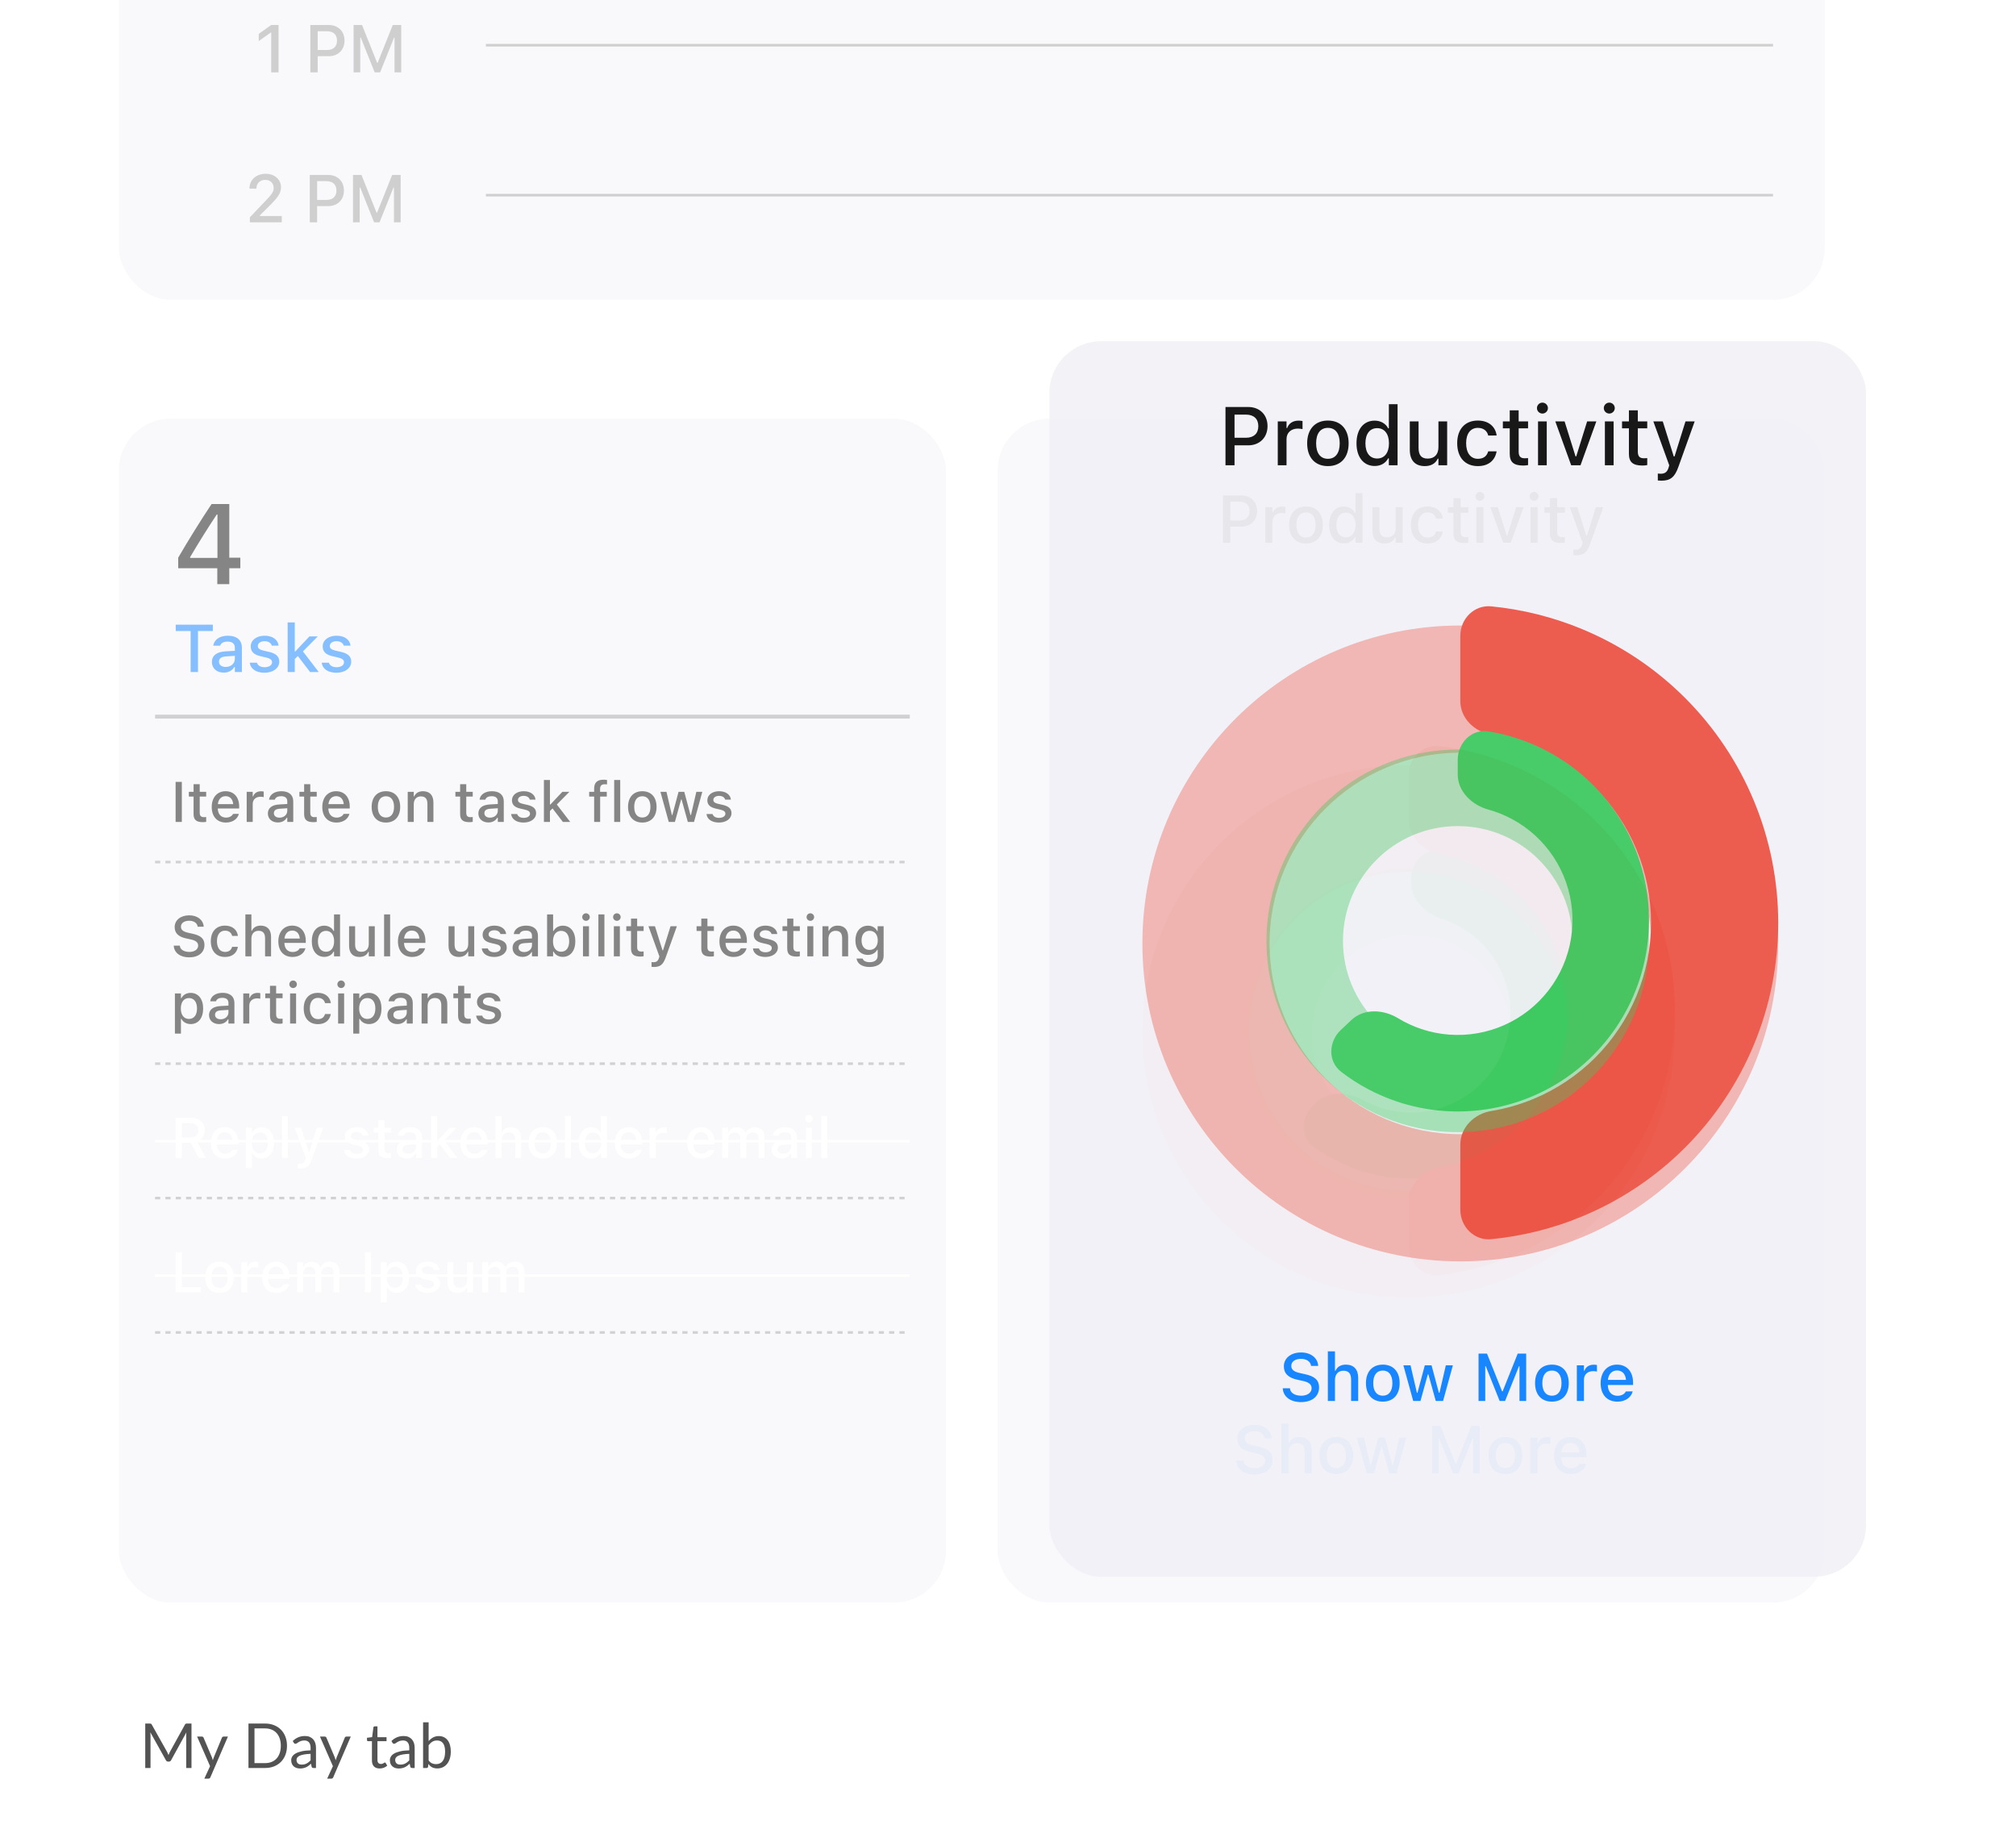 <svg width="390" height="353" viewBox="0 0 390 353" fill="none" xmlns="http://www.w3.org/2000/svg">
<g clip-path="url(#clip0)">
<g opacity="0.48">
<g clip-path="url(#clip1)">
<rect y="-309" width="375" height="812" rx="30" fill="white"/>
<rect x="23" y="-102" width="330" height="160" rx="10" fill="#F2F1F6"/>
<path d="M52.466 14H53.888V4.84H52.466L50.054 6.554V7.951L52.358 6.307H52.466V14ZM60.037 14H61.459V10.871H63.605C65.401 10.871 66.645 9.646 66.645 7.855V7.843C66.645 6.046 65.401 4.84 63.605 4.84H60.037V14ZM63.249 6.04C64.481 6.04 65.198 6.707 65.198 7.849V7.862C65.198 9.011 64.481 9.677 63.249 9.677H61.459V6.04H63.249ZM68.4 14H69.695V7.278H69.796L72.481 14H73.535L76.226 7.278H76.321V14H77.616V4.84H75.979L73.059 12.146H72.957L70.037 4.84H68.4V14Z" fill="black" fill-opacity="0.36"/>
<line x1="94" y1="8.75" x2="343" y2="8.75" stroke="black" stroke-opacity="0.36" stroke-width="0.5"/>
<path d="M48.336 43H54.506V41.788H50.272V41.661L52.215 39.725C53.878 38.074 54.36 37.274 54.36 36.233V36.214C54.36 34.704 53.103 33.618 51.396 33.618C49.555 33.618 48.26 34.799 48.254 36.475L48.267 36.487H49.599L49.606 36.468C49.606 35.465 50.291 34.792 51.32 34.792C52.323 34.792 52.938 35.453 52.938 36.348V36.367C52.938 37.109 52.589 37.579 51.377 38.842L48.336 42.035V43ZM59.926 43H61.348V39.871H63.493C65.29 39.871 66.534 38.645 66.534 36.855V36.843C66.534 35.046 65.29 33.84 63.493 33.84H59.926V43ZM63.138 35.04C64.369 35.04 65.087 35.706 65.087 36.849V36.862C65.087 38.011 64.369 38.677 63.138 38.677H61.348V35.04H63.138ZM68.288 43H69.583V36.278H69.685L72.37 43H73.424L76.115 36.278H76.21V43H77.505V33.84H75.867L72.947 41.147H72.846L69.926 33.84H68.288V43Z" fill="black" fill-opacity="0.36"/>
<line x1="94" y1="37.75" x2="343" y2="37.75" stroke="black" stroke-opacity="0.36" stroke-width="0.5"/>
<rect x="23" y="81" width="160" height="229" rx="10" fill="#F2F1F6"/>
<path d="M42.036 113H44.356V109.917H46.494V107.876H44.356V97.499H40.93C38.792 100.711 36.515 104.374 34.474 107.876V109.917H42.036V113ZM36.783 107.919V107.769C38.373 105.051 40.264 102.032 41.929 99.529H42.068V107.919H36.783Z" fill="black"/>
<path d="M36.878 130H38.3V122.065H41.175V120.84H33.996V122.065H36.878V130ZM43.279 130.114C44.193 130.114 44.916 129.721 45.323 129.022H45.431V130H46.795V125.284C46.795 123.836 45.818 122.973 44.085 122.973C42.517 122.973 41.432 123.729 41.267 124.858L41.26 124.903H42.587L42.593 124.877C42.758 124.389 43.26 124.109 44.021 124.109C44.955 124.109 45.431 124.528 45.431 125.284V125.893L43.564 126.001C41.92 126.103 40.994 126.82 40.994 128.051V128.064C40.994 129.314 41.965 130.114 43.279 130.114ZM42.365 128.007V127.994C42.365 127.372 42.796 127.029 43.748 126.972L45.431 126.864V127.455C45.431 128.343 44.675 129.016 43.647 129.016C42.904 129.016 42.365 128.642 42.365 128.007ZM51.165 130.133C52.803 130.133 54.022 129.264 54.022 127.988V127.975C54.022 126.979 53.387 126.414 52.06 126.103L50.968 125.855C50.194 125.671 49.877 125.404 49.877 124.973V124.96C49.877 124.408 50.422 124.033 51.178 124.033C51.952 124.033 52.441 124.395 52.574 124.877V124.89H53.888V124.884C53.768 123.76 52.758 122.973 51.184 122.973C49.623 122.973 48.505 123.836 48.505 125.036V125.042C48.505 126.052 49.108 126.642 50.41 126.94L51.508 127.194C52.308 127.378 52.631 127.67 52.631 128.102V128.115C52.631 128.68 52.041 129.067 51.19 129.067C50.372 129.067 49.87 128.718 49.699 128.197L49.692 128.191H48.315V128.197C48.448 129.353 49.502 130.133 51.165 130.133ZM55.649 130H57.026V127.493L57.617 126.902L59.991 130H61.667L58.601 126.014L61.476 123.106H59.864L57.128 126.014H57.026V120.402H55.649V130ZM65.084 130.133C66.722 130.133 67.941 129.264 67.941 127.988V127.975C67.941 126.979 67.306 126.414 65.979 126.103L64.887 125.855C64.113 125.671 63.796 125.404 63.796 124.973V124.96C63.796 124.408 64.341 124.033 65.097 124.033C65.871 124.033 66.36 124.395 66.493 124.877V124.89H67.807V124.884C67.687 123.76 66.677 122.973 65.103 122.973C63.542 122.973 62.425 123.836 62.425 125.036V125.042C62.425 126.052 63.028 126.642 64.329 126.94L65.427 127.194C66.227 127.378 66.55 127.67 66.55 128.102V128.115C66.55 128.68 65.96 129.067 65.109 129.067C64.291 129.067 63.789 128.718 63.618 128.197L63.611 128.191H62.234V128.197C62.367 129.353 63.421 130.133 65.084 130.133Z" fill="#007AFF"/>
<line opacity="0.35" x1="30" y1="138.625" x2="176" y2="138.625" stroke="black" stroke-width="0.75"/>
<path d="M33.972 159H35.175V151.25H33.972V159ZM39.258 159.038C39.483 159.038 39.698 159.011 39.886 158.979V158.049C39.725 158.065 39.623 158.071 39.446 158.071C38.871 158.071 38.635 157.813 38.635 157.185V154.085H39.886V153.167H38.635V151.695H37.447V153.167H36.534V154.085H37.447V157.464C37.447 158.586 37.974 159.038 39.258 159.038ZM43.7 159.113C45.193 159.113 45.998 158.253 46.192 157.485L46.203 157.437L45.08 157.442L45.059 157.485C44.919 157.786 44.473 158.157 43.726 158.157C42.765 158.157 42.153 157.507 42.131 156.39H46.267V155.981C46.267 154.23 45.268 153.054 43.641 153.054C42.013 153.054 40.96 154.273 40.96 156.094V156.1C40.96 157.947 41.992 159.113 43.7 159.113ZM43.646 154.01C44.435 154.01 45.021 154.515 45.112 155.557H42.147C42.249 154.553 42.851 154.01 43.646 154.01ZM47.723 159H48.888V155.514C48.888 154.671 49.495 154.123 50.387 154.123C50.607 154.123 50.806 154.15 51.015 154.193V153.119C50.897 153.092 50.693 153.065 50.505 153.065C49.726 153.065 49.184 153.43 48.974 154.048H48.888V153.167H47.723V159ZM53.755 159.097C54.528 159.097 55.14 158.764 55.484 158.173H55.575V159H56.73V155.009C56.73 153.785 55.903 153.054 54.437 153.054C53.11 153.054 52.192 153.693 52.052 154.649L52.047 154.687H53.169L53.175 154.666C53.314 154.252 53.739 154.016 54.383 154.016C55.173 154.016 55.575 154.37 55.575 155.009V155.525L53.996 155.616C52.605 155.702 51.821 156.309 51.821 157.351V157.362C51.821 158.42 52.643 159.097 53.755 159.097ZM52.981 157.313V157.303C52.981 156.776 53.346 156.486 54.152 156.438L55.575 156.347V156.846C55.575 157.598 54.936 158.167 54.066 158.167C53.438 158.167 52.981 157.851 52.981 157.313ZM60.646 159.038C60.871 159.038 61.086 159.011 61.274 158.979V158.049C61.113 158.065 61.011 158.071 60.834 158.071C60.259 158.071 60.023 157.813 60.023 157.185V154.085H61.274V153.167H60.023V151.695H58.836V153.167H57.923V154.085H58.836V157.464C58.836 158.586 59.362 159.038 60.646 159.038ZM65.088 159.113C66.581 159.113 67.387 158.253 67.58 157.485L67.591 157.437L66.468 157.442L66.447 157.485C66.307 157.786 65.861 158.157 65.115 158.157C64.153 158.157 63.541 157.507 63.52 156.39H67.655V155.981C67.655 154.23 66.656 153.054 65.029 153.054C63.401 153.054 62.349 154.273 62.349 156.094V156.1C62.349 157.947 63.38 159.113 65.088 159.113ZM65.034 154.01C65.824 154.01 66.409 154.515 66.501 155.557H63.536C63.638 154.553 64.239 154.01 65.034 154.01ZM74.66 159.113C76.368 159.113 77.415 157.969 77.415 156.089V156.078C77.415 154.198 76.362 153.054 74.66 153.054C72.952 153.054 71.899 154.204 71.899 156.078V156.089C71.899 157.969 72.946 159.113 74.66 159.113ZM74.66 158.141C73.655 158.141 73.091 157.383 73.091 156.089V156.078C73.091 154.784 73.655 154.026 74.66 154.026C75.659 154.026 76.228 154.784 76.228 156.078V156.089C76.228 157.378 75.659 158.141 74.66 158.141ZM78.876 159H80.042V155.579C80.042 154.639 80.573 154.053 81.427 154.053C82.281 154.053 82.684 154.531 82.684 155.498V159H83.844V155.224C83.844 153.833 83.125 153.054 81.82 153.054C80.971 153.054 80.412 153.43 80.128 154.053H80.042V153.167H78.876V159ZM90.822 159.038C91.047 159.038 91.262 159.011 91.45 158.979V158.049C91.289 158.065 91.187 158.071 91.01 158.071C90.435 158.071 90.199 157.813 90.199 157.185V154.085H91.45V153.167H90.199V151.695H89.012V153.167H88.099V154.085H89.012V157.464C89.012 158.586 89.538 159.038 90.822 159.038ZM94.48 159.097C95.253 159.097 95.865 158.764 96.209 158.173H96.3V159H97.455V155.009C97.455 153.785 96.628 153.054 95.162 153.054C93.835 153.054 92.917 153.693 92.777 154.649L92.772 154.687H93.894L93.9 154.666C94.039 154.252 94.463 154.016 95.108 154.016C95.898 154.016 96.3 154.37 96.3 155.009V155.525L94.721 155.616C93.33 155.702 92.546 156.309 92.546 157.351V157.362C92.546 158.42 93.368 159.097 94.48 159.097ZM93.706 157.313V157.303C93.706 156.776 94.071 156.486 94.877 156.438L96.3 156.347V156.846C96.3 157.598 95.661 158.167 94.791 158.167C94.163 158.167 93.706 157.851 93.706 157.313ZM101.29 159.113C102.676 159.113 103.707 158.377 103.707 157.297V157.287C103.707 156.443 103.17 155.965 102.048 155.702L101.124 155.493C100.469 155.337 100.2 155.111 100.2 154.746V154.735C100.2 154.268 100.662 153.951 101.301 153.951C101.956 153.951 102.37 154.257 102.483 154.666V154.676H103.595V154.671C103.493 153.72 102.639 153.054 101.306 153.054C99.985 153.054 99.04 153.785 99.04 154.8V154.805C99.04 155.659 99.55 156.159 100.651 156.411L101.58 156.626C102.257 156.782 102.531 157.029 102.531 157.394V157.405C102.531 157.883 102.032 158.21 101.312 158.21C100.619 158.21 100.195 157.915 100.05 157.475L100.044 157.469H98.879V157.475C98.992 158.452 99.883 159.113 101.29 159.113ZM105.222 159H106.388V156.878L106.887 156.379L108.896 159H110.314L107.72 155.627L110.153 153.167H108.789L106.474 155.627H106.388V150.879H105.222V159ZM114.939 159H116.099V154.085H117.383V153.167H116.088V152.608C116.088 152.018 116.341 151.706 116.985 151.706C117.168 151.706 117.324 151.717 117.431 151.733V150.879C117.232 150.847 117.007 150.825 116.744 150.825C115.53 150.825 114.939 151.395 114.939 152.555V153.167H113.977V154.085H114.939V159ZM118.817 159H119.982V150.879H118.817V159ZM124.258 159.113C125.966 159.113 127.013 157.969 127.013 156.089V156.078C127.013 154.198 125.961 153.054 124.258 153.054C122.55 153.054 121.497 154.204 121.497 156.078V156.089C121.497 157.969 122.545 159.113 124.258 159.113ZM124.258 158.141C123.254 158.141 122.69 157.383 122.69 156.089V156.078C122.69 154.784 123.254 154.026 124.258 154.026C125.257 154.026 125.826 154.784 125.826 156.078V156.089C125.826 157.378 125.257 158.141 124.258 158.141ZM129.372 159H130.559L131.762 154.649H131.853L133.061 159H134.259L135.865 153.167H134.71L133.668 157.668H133.577L132.374 153.167H131.268L130.064 157.668H129.978L128.931 153.167H127.76L129.372 159ZM139.088 159.113C140.474 159.113 141.505 158.377 141.505 157.297V157.287C141.505 156.443 140.968 155.965 139.845 155.702L138.921 155.493C138.266 155.337 137.998 155.111 137.998 154.746V154.735C137.998 154.268 138.46 153.951 139.099 153.951C139.754 153.951 140.168 154.257 140.28 154.666V154.676H141.392V154.671C141.29 153.72 140.436 153.054 139.104 153.054C137.783 153.054 136.838 153.785 136.838 154.8V154.805C136.838 155.659 137.348 156.159 138.449 156.411L139.378 156.626C140.055 156.782 140.329 157.029 140.329 157.394V157.405C140.329 157.883 139.829 158.21 139.109 158.21C138.417 158.21 137.992 157.915 137.847 157.475L137.842 157.469H136.676V157.475C136.789 158.452 137.681 159.113 139.088 159.113Z" fill="black"/>
<line x1="30" y1="166.75" x2="176" y2="166.75" stroke="black" stroke-opacity="0.35" stroke-width="0.5" stroke-dasharray="1 1"/>
<path d="M36.593 185.188C38.398 185.188 39.553 184.264 39.553 182.782V182.776C39.553 181.627 38.887 180.972 37.259 180.623L36.416 180.435C35.412 180.22 35.003 179.844 35.003 179.269V179.264C35.003 178.533 35.675 178.109 36.583 178.109C37.523 178.104 38.129 178.565 38.231 179.199L38.242 179.269H39.408L39.402 179.194C39.316 177.991 38.242 177.062 36.599 177.062C34.955 177.062 33.795 177.985 33.79 179.323V179.328C33.79 180.472 34.466 181.203 36.04 181.536L36.889 181.718C37.915 181.938 38.334 182.325 38.334 182.921V182.927C38.334 183.646 37.63 184.141 36.642 184.141C35.605 184.141 34.858 183.689 34.794 182.986L34.789 182.927H33.607L33.612 182.997C33.72 184.302 34.842 185.188 36.593 185.188ZM43.528 185.113C44.972 185.113 45.805 184.334 46.014 183.201L46.025 183.152H44.908L44.897 183.179C44.709 183.808 44.258 184.141 43.528 184.141C42.566 184.141 41.97 183.356 41.97 182.067V182.057C41.97 180.8 42.555 180.026 43.528 180.026C44.301 180.026 44.774 180.456 44.903 181.031L44.908 181.047L46.025 181.042V181.015C45.864 179.881 44.989 179.054 43.522 179.054C41.819 179.054 40.783 180.209 40.783 182.057V182.067C40.783 183.953 41.825 185.113 43.528 185.113ZM47.47 185H48.636V181.579C48.636 180.639 49.167 180.053 50.021 180.053C50.875 180.053 51.278 180.531 51.278 181.498V185H52.438V181.224C52.438 179.833 51.719 179.054 50.413 179.054C49.565 179.054 49.006 179.43 48.721 180.053H48.636V176.879H47.47V185ZM56.585 185.113C58.078 185.113 58.884 184.253 59.077 183.485L59.088 183.437L57.965 183.442L57.944 183.485C57.804 183.786 57.358 184.157 56.612 184.157C55.65 184.157 55.038 183.507 55.017 182.39H59.152V181.981C59.152 180.23 58.153 179.054 56.526 179.054C54.898 179.054 53.846 180.273 53.846 182.094V182.1C53.846 183.947 54.877 185.113 56.585 185.113ZM56.531 180.01C57.321 180.01 57.906 180.515 57.998 181.557H55.033C55.135 180.553 55.736 180.01 56.531 180.01ZM62.735 185.097C63.551 185.097 64.191 184.721 64.529 184.082H64.62V185H65.781V176.879H64.62V180.091H64.529C64.218 179.462 63.535 179.065 62.735 179.065C61.253 179.065 60.318 180.23 60.318 182.078V182.089C60.318 183.92 61.269 185.097 62.735 185.097ZM63.068 184.103C62.09 184.103 61.505 183.34 61.505 182.089V182.078C61.505 180.827 62.09 180.064 63.068 180.064C64.035 180.064 64.636 180.832 64.636 182.078V182.089C64.636 183.335 64.04 184.103 63.068 184.103ZM69.53 185.113C70.378 185.113 70.969 184.748 71.248 184.119H71.34V185H72.5V179.167H71.34V182.588C71.34 183.528 70.84 184.114 69.906 184.114C69.052 184.114 68.697 183.636 68.697 182.669V179.167H67.532V182.943C67.532 184.323 68.214 185.113 69.53 185.113ZM74.305 185H75.47V176.879H74.305V185ZM79.724 185.113C81.218 185.113 82.023 184.253 82.217 183.485L82.227 183.437L81.105 183.442L81.083 183.485C80.944 183.786 80.498 184.157 79.751 184.157C78.79 184.157 78.177 183.507 78.156 182.39H82.292V181.981C82.292 180.23 81.293 179.054 79.665 179.054C78.038 179.054 76.985 180.273 76.985 182.094V182.1C76.985 183.947 78.016 185.113 79.724 185.113ZM79.671 180.01C80.46 180.01 81.046 180.515 81.137 181.557H78.172C78.274 180.553 78.876 180.01 79.671 180.01ZM88.77 185.113C89.618 185.113 90.209 184.748 90.488 184.119H90.58V185H91.74V179.167H90.58V182.588C90.58 183.528 90.08 184.114 89.146 184.114C88.292 184.114 87.937 183.636 87.937 182.669V179.167H86.772V182.943C86.772 184.323 87.454 185.113 88.77 185.113ZM95.613 185.113C96.998 185.113 98.03 184.377 98.03 183.297V183.287C98.03 182.443 97.493 181.965 96.37 181.702L95.446 181.493C94.791 181.337 94.522 181.111 94.522 180.746V180.735C94.522 180.268 94.984 179.951 95.623 179.951C96.279 179.951 96.692 180.257 96.805 180.666V180.676H97.917V180.671C97.815 179.72 96.961 179.054 95.629 179.054C94.307 179.054 93.362 179.785 93.362 180.8V180.805C93.362 181.659 93.872 182.159 94.973 182.411L95.903 182.626C96.579 182.782 96.853 183.029 96.853 183.394V183.405C96.853 183.883 96.354 184.21 95.634 184.21C94.941 184.21 94.517 183.915 94.372 183.475L94.367 183.469H93.201V183.475C93.314 184.452 94.205 185.113 95.613 185.113ZM101.091 185.097C101.865 185.097 102.477 184.764 102.821 184.173H102.912V185H104.067V181.009C104.067 179.785 103.24 179.054 101.773 179.054C100.447 179.054 99.528 179.693 99.389 180.649L99.383 180.687H100.506L100.511 180.666C100.651 180.252 101.075 180.016 101.72 180.016C102.509 180.016 102.912 180.37 102.912 181.009V181.525L101.333 181.616C99.942 181.702 99.158 182.309 99.158 183.351V183.362C99.158 184.42 99.98 185.097 101.091 185.097ZM100.318 183.313V183.303C100.318 182.776 100.683 182.486 101.489 182.438L102.912 182.347V182.846C102.912 183.598 102.273 184.167 101.403 184.167C100.774 184.167 100.318 183.851 100.318 183.313ZM108.88 185.097C110.351 185.097 111.297 183.92 111.297 182.089V182.078C111.297 180.23 110.362 179.065 108.88 179.065C108.079 179.065 107.397 179.462 107.086 180.091H107V176.879H105.834V185H107V184.082H107.086C107.424 184.721 108.063 185.097 108.88 185.097ZM108.552 184.103C107.58 184.103 106.978 183.335 106.978 182.089V182.078C106.978 180.832 107.58 180.064 108.552 180.064C109.524 180.064 110.11 180.827 110.11 182.078V182.089C110.11 183.34 109.524 184.103 108.552 184.103ZM113.365 178.125C113.762 178.125 114.095 177.797 114.095 177.4C114.095 176.997 113.762 176.669 113.365 176.669C112.962 176.669 112.634 176.997 112.634 177.4C112.634 177.797 112.962 178.125 113.365 178.125ZM112.779 185H113.939V179.167H112.779V185ZM115.76 185H116.926V176.879H115.76V185ZM119.338 178.125C119.735 178.125 120.068 177.797 120.068 177.4C120.068 176.997 119.735 176.669 119.338 176.669C118.935 176.669 118.607 176.997 118.607 177.4C118.607 177.797 118.935 178.125 119.338 178.125ZM118.752 185H119.912V179.167H118.752V185ZM123.882 185.038C124.107 185.038 124.322 185.011 124.51 184.979V184.049C124.349 184.065 124.247 184.071 124.07 184.071C123.495 184.071 123.259 183.813 123.259 183.185V180.085H124.51V179.167H123.259V177.695H122.072V179.167H121.159V180.085H122.072V183.464C122.072 184.586 122.598 185.038 123.882 185.038ZM126.508 187.052C127.69 187.052 128.281 186.617 128.775 185.226L130.945 179.167H129.72L128.265 183.829H128.163L126.702 179.167H125.445L127.561 185.005L127.475 185.306C127.303 185.897 126.976 186.128 126.433 186.128C126.299 186.128 126.154 186.123 126.041 186.106V187.025C126.191 187.041 126.363 187.052 126.508 187.052ZM137.476 185.038C137.702 185.038 137.917 185.011 138.105 184.979V184.049C137.944 184.065 137.842 184.071 137.664 184.071C137.09 184.071 136.853 183.813 136.853 183.185V180.085H138.105V179.167H136.853V177.695H135.666V179.167H134.753V180.085H135.666V183.464C135.666 184.586 136.193 185.038 137.476 185.038ZM141.919 185.113C143.412 185.113 144.217 184.253 144.411 183.485L144.421 183.437L143.299 183.442L143.277 183.485C143.138 183.786 142.692 184.157 141.945 184.157C140.984 184.157 140.372 183.507 140.35 182.39H144.486V181.981C144.486 180.23 143.487 179.054 141.859 179.054C140.232 179.054 139.179 180.273 139.179 182.094V182.1C139.179 183.947 140.211 185.113 141.919 185.113ZM141.865 180.01C142.654 180.01 143.24 180.515 143.331 181.557H140.366C140.468 180.553 141.07 180.01 141.865 180.01ZM148.063 185.113C149.449 185.113 150.48 184.377 150.48 183.297V183.287C150.48 182.443 149.943 181.965 148.821 181.702L147.897 181.493C147.241 181.337 146.973 181.111 146.973 180.746V180.735C146.973 180.268 147.435 179.951 148.074 179.951C148.729 179.951 149.143 180.257 149.256 180.666V180.676H150.367V180.671C150.265 179.72 149.411 179.054 148.079 179.054C146.758 179.054 145.813 179.785 145.813 180.8V180.805C145.813 181.659 146.323 182.159 147.424 182.411L148.353 182.626C149.03 182.782 149.304 183.029 149.304 183.394V183.405C149.304 183.883 148.804 184.21 148.085 184.21C147.392 184.21 146.968 183.915 146.823 183.475L146.817 183.469H145.652V183.475C145.764 184.452 146.656 185.113 148.063 185.113ZM154.101 185.038C154.326 185.038 154.541 185.011 154.729 184.979V184.049C154.568 184.065 154.466 184.071 154.289 184.071C153.714 184.071 153.478 183.813 153.478 183.185V180.085H154.729V179.167H153.478V177.695H152.29V179.167H151.377V180.085H152.29V183.464C152.29 184.586 152.817 185.038 154.101 185.038ZM156.765 178.125C157.162 178.125 157.495 177.797 157.495 177.4C157.495 176.997 157.162 176.669 156.765 176.669C156.362 176.669 156.034 176.997 156.034 177.4C156.034 177.797 156.362 178.125 156.765 178.125ZM156.179 185H157.339V179.167H156.179V185ZM159.107 185H160.272V181.579C160.272 180.639 160.804 180.053 161.658 180.053C162.512 180.053 162.915 180.531 162.915 181.498V185H164.075V181.224C164.075 179.833 163.355 179.054 162.05 179.054C161.201 179.054 160.643 179.43 160.358 180.053H160.272V179.167H159.107V185ZM168.238 187.057C169.892 187.057 170.939 186.208 170.939 184.882V179.167H169.779V180.123H169.709C169.371 179.468 168.737 179.065 167.921 179.065C166.406 179.065 165.477 180.241 165.477 181.906V181.917C165.477 183.561 166.401 184.715 167.899 184.715C168.7 184.715 169.344 184.361 169.699 183.727H169.785V184.876C169.785 185.671 169.215 186.123 168.254 186.123C167.464 186.123 166.992 185.838 166.895 185.435L166.89 185.424H165.713L165.703 185.435C165.842 186.407 166.755 187.057 168.238 187.057ZM168.222 183.754C167.228 183.754 166.669 182.997 166.669 181.912V181.901C166.669 180.816 167.228 180.053 168.222 180.053C169.205 180.053 169.806 180.816 169.806 181.901V181.912C169.806 183.002 169.21 183.754 168.222 183.754ZM33.838 199.944H35.003V197.076H35.089C35.401 197.705 36.083 198.097 36.883 198.097C38.366 198.097 39.3 196.937 39.3 195.089V195.078C39.3 193.241 38.355 192.065 36.883 192.065C36.067 192.065 35.428 192.446 35.089 193.085H35.003V192.167H33.838V199.944ZM36.556 197.103C35.584 197.103 34.982 196.335 34.982 195.089V195.078C34.982 193.832 35.584 193.064 36.556 193.064C37.528 193.064 38.113 193.821 38.113 195.078V195.089C38.113 196.34 37.528 197.103 36.556 197.103ZM42.373 198.097C43.146 198.097 43.758 197.764 44.102 197.173H44.194V198H45.348V194.009C45.348 192.785 44.521 192.054 43.055 192.054C41.728 192.054 40.81 192.693 40.67 193.649L40.665 193.687H41.787L41.793 193.666C41.932 193.252 42.357 193.016 43.001 193.016C43.791 193.016 44.194 193.37 44.194 194.009V194.525L42.614 194.616C41.223 194.702 40.439 195.309 40.439 196.351V196.362C40.439 197.42 41.261 198.097 42.373 198.097ZM41.599 196.313V196.303C41.599 195.776 41.965 195.486 42.77 195.438L44.194 195.347V195.846C44.194 196.598 43.554 197.167 42.684 197.167C42.056 197.167 41.599 196.851 41.599 196.313ZM47.062 198H48.227V194.514C48.227 193.671 48.834 193.123 49.726 193.123C49.946 193.123 50.145 193.15 50.354 193.193V192.119C50.236 192.092 50.032 192.065 49.844 192.065C49.065 192.065 48.523 192.43 48.313 193.048H48.227V192.167H47.062V198ZM54.039 198.038C54.265 198.038 54.48 198.011 54.667 197.979V197.049C54.506 197.065 54.404 197.071 54.227 197.071C53.652 197.071 53.416 196.813 53.416 196.185V193.085H54.667V192.167H53.416V190.695H52.229V192.167H51.316V193.085H52.229V196.464C52.229 197.586 52.755 198.038 54.039 198.038ZM56.703 191.125C57.101 191.125 57.434 190.797 57.434 190.4C57.434 189.997 57.101 189.669 56.703 189.669C56.3 189.669 55.973 189.997 55.973 190.4C55.973 190.797 56.3 191.125 56.703 191.125ZM56.118 198H57.278V192.167H56.118V198ZM61.5 198.113C62.945 198.113 63.777 197.334 63.987 196.201L63.998 196.152H62.88L62.87 196.179C62.681 196.808 62.23 197.141 61.5 197.141C60.538 197.141 59.942 196.356 59.942 195.067V195.057C59.942 193.8 60.528 193.026 61.5 193.026C62.273 193.026 62.746 193.456 62.875 194.031L62.88 194.047L63.998 194.042V194.015C63.836 192.881 62.961 192.054 61.495 192.054C59.792 192.054 58.755 193.209 58.755 195.057V195.067C58.755 196.953 59.797 198.113 61.5 198.113ZM65.996 191.125C66.393 191.125 66.726 190.797 66.726 190.4C66.726 189.997 66.393 189.669 65.996 189.669C65.593 189.669 65.265 189.997 65.265 190.4C65.265 190.797 65.593 191.125 65.996 191.125ZM65.41 198H66.57V192.167H65.41V198ZM68.338 199.944H69.503V197.076H69.589C69.901 197.705 70.583 198.097 71.383 198.097C72.865 198.097 73.8 196.937 73.8 195.089V195.078C73.8 193.241 72.855 192.065 71.383 192.065C70.567 192.065 69.927 192.446 69.589 193.085H69.503V192.167H68.338V199.944ZM71.055 197.103C70.083 197.103 69.482 196.335 69.482 195.089V195.078C69.482 193.832 70.083 193.064 71.055 193.064C72.028 193.064 72.613 193.821 72.613 195.078V195.089C72.613 196.34 72.028 197.103 71.055 197.103ZM76.873 198.097C77.646 198.097 78.258 197.764 78.602 197.173H78.693V198H79.848V194.009C79.848 192.785 79.021 192.054 77.555 192.054C76.228 192.054 75.309 192.693 75.17 193.649L75.165 193.687H76.287L76.292 193.666C76.432 193.252 76.856 193.016 77.501 193.016C78.29 193.016 78.693 193.37 78.693 194.009V194.525L77.114 194.616C75.723 194.702 74.939 195.309 74.939 196.351V196.362C74.939 197.42 75.761 198.097 76.873 198.097ZM76.099 196.313V196.303C76.099 195.776 76.464 195.486 77.27 195.438L78.693 195.347V195.846C78.693 196.598 78.054 197.167 77.184 197.167C76.556 197.167 76.099 196.851 76.099 196.313ZM81.562 198H82.727V194.579C82.727 193.639 83.259 193.053 84.113 193.053C84.967 193.053 85.37 193.531 85.37 194.498V198H86.53V194.224C86.53 192.833 85.81 192.054 84.505 192.054C83.656 192.054 83.098 192.43 82.813 193.053H82.727V192.167H81.562V198ZM90.43 198.038C90.655 198.038 90.87 198.011 91.058 197.979V197.049C90.897 197.065 90.795 197.071 90.618 197.071C90.043 197.071 89.806 196.813 89.806 196.185V193.085H91.058V192.167H89.806V190.695H88.619V192.167H87.706V193.085H88.619V196.464C88.619 197.586 89.146 198.038 90.43 198.038ZM94.522 198.113C95.908 198.113 96.939 197.377 96.939 196.297V196.287C96.939 195.443 96.402 194.965 95.28 194.702L94.356 194.493C93.701 194.337 93.432 194.111 93.432 193.746V193.735C93.432 193.268 93.894 192.951 94.533 192.951C95.189 192.951 95.602 193.257 95.715 193.666V193.676H96.827V193.671C96.725 192.72 95.871 192.054 94.539 192.054C93.217 192.054 92.272 192.785 92.272 193.8V193.805C92.272 194.659 92.782 195.159 93.883 195.411L94.812 195.626C95.489 195.782 95.763 196.029 95.763 196.394V196.405C95.763 196.883 95.264 197.21 94.544 197.21C93.851 197.21 93.427 196.915 93.282 196.475L93.276 196.469H92.111V196.475C92.224 197.452 93.115 198.113 94.522 198.113Z" fill="black"/>
<line x1="30" y1="205.75" x2="176" y2="205.75" stroke="black" stroke-opacity="0.35" stroke-width="0.5" stroke-dasharray="1 1"/>
<path d="M33.972 224H35.175V221.019H36.873L38.452 224H39.843L38.102 220.831C39.048 220.514 39.606 219.666 39.606 218.624V218.613C39.606 217.173 38.618 216.25 37.028 216.25H33.972V224ZM35.175 220.042V217.259H36.873C37.802 217.259 38.371 217.786 38.371 218.645V218.656C38.371 219.537 37.834 220.042 36.91 220.042H35.175ZM43.533 224.113C45.026 224.113 45.832 223.253 46.025 222.485L46.036 222.437L44.913 222.442L44.892 222.485C44.752 222.786 44.306 223.157 43.56 223.157C42.598 223.157 41.986 222.507 41.965 221.39H46.1V220.981C46.1 219.23 45.101 218.054 43.474 218.054C41.846 218.054 40.794 219.273 40.794 221.094V221.1C40.794 222.947 41.825 224.113 43.533 224.113ZM43.479 219.01C44.269 219.01 44.854 219.515 44.946 220.557H41.981C42.083 219.553 42.684 219.01 43.479 219.01ZM47.556 225.944H48.721V223.076H48.807C49.119 223.705 49.801 224.097 50.601 224.097C52.084 224.097 53.018 222.937 53.018 221.089V221.078C53.018 219.241 52.073 218.065 50.601 218.065C49.785 218.065 49.146 218.446 48.807 219.085H48.721V218.167H47.556V225.944ZM50.274 223.103C49.302 223.103 48.7 222.335 48.7 221.089V221.078C48.7 219.832 49.302 219.064 50.274 219.064C51.246 219.064 51.831 219.821 51.831 221.078V221.089C51.831 222.34 51.246 223.103 50.274 223.103ZM54.544 224H55.709V215.879H54.544V224ZM58.084 226.052C59.265 226.052 59.856 225.617 60.35 224.226L62.52 218.167H61.296L59.84 222.829H59.738L58.277 218.167H57.02L59.136 224.005L59.05 224.306C58.879 224.897 58.551 225.128 58.008 225.128C57.874 225.128 57.729 225.123 57.616 225.106V226.025C57.767 226.041 57.939 226.052 58.084 226.052ZM68.971 224.113C70.357 224.113 71.388 223.377 71.388 222.297V222.287C71.388 221.443 70.851 220.965 69.729 220.702L68.805 220.493C68.15 220.337 67.881 220.111 67.881 219.746V219.735C67.881 219.268 68.343 218.951 68.982 218.951C69.637 218.951 70.051 219.257 70.164 219.666V219.676H71.275V219.671C71.173 218.72 70.319 218.054 68.987 218.054C67.666 218.054 66.721 218.785 66.721 219.8V219.805C66.721 220.659 67.231 221.159 68.332 221.411L69.261 221.626C69.938 221.782 70.212 222.029 70.212 222.394V222.405C70.212 222.883 69.713 223.21 68.993 223.21C68.3 223.21 67.876 222.915 67.731 222.475L67.725 222.469H66.56V222.475C66.672 223.452 67.564 224.113 68.971 224.113ZM75.009 224.038C75.234 224.038 75.449 224.011 75.637 223.979V223.049C75.476 223.065 75.374 223.071 75.197 223.071C74.622 223.071 74.385 222.813 74.385 222.185V219.085H75.637V218.167H74.385V216.695H73.198V218.167H72.285V219.085H73.198V222.464C73.198 223.586 73.725 224.038 75.009 224.038ZM78.666 224.097C79.44 224.097 80.052 223.764 80.396 223.173H80.487V224H81.642V220.009C81.642 218.785 80.815 218.054 79.349 218.054C78.022 218.054 77.103 218.693 76.964 219.649L76.958 219.687H78.081L78.086 219.666C78.226 219.252 78.65 219.016 79.295 219.016C80.084 219.016 80.487 219.37 80.487 220.009V220.525L78.908 220.616C77.517 220.702 76.733 221.309 76.733 222.351V222.362C76.733 223.42 77.555 224.097 78.666 224.097ZM77.893 222.313V222.303C77.893 221.776 78.258 221.486 79.064 221.438L80.487 221.347V221.846C80.487 222.598 79.848 223.167 78.978 223.167C78.35 223.167 77.893 222.851 77.893 222.313ZM83.409 224H84.575V221.878L85.074 221.379L87.083 224H88.501L85.907 220.627L88.34 218.167H86.976L84.661 220.627H84.575V215.879H83.409V224ZM91.783 224.113C93.276 224.113 94.082 223.253 94.275 222.485L94.286 222.437L93.163 222.442L93.142 222.485C93.002 222.786 92.556 223.157 91.81 223.157C90.848 223.157 90.236 222.507 90.215 221.39H94.35V220.981C94.35 219.23 93.351 218.054 91.724 218.054C90.097 218.054 89.044 219.273 89.044 221.094V221.1C89.044 222.947 90.075 224.113 91.783 224.113ZM91.729 219.01C92.519 219.01 93.104 219.515 93.196 220.557H90.231C90.333 219.553 90.934 219.01 91.729 219.01ZM95.86 224H97.025V220.579C97.025 219.639 97.557 219.053 98.411 219.053C99.265 219.053 99.668 219.531 99.668 220.498V224H100.828V220.224C100.828 218.833 100.108 218.054 98.803 218.054C97.955 218.054 97.396 218.43 97.111 219.053H97.025V215.879H95.86V224ZM104.996 224.113C106.704 224.113 107.752 222.969 107.752 221.089V221.078C107.752 219.198 106.699 218.054 104.996 218.054C103.288 218.054 102.236 219.204 102.236 221.078V221.089C102.236 222.969 103.283 224.113 104.996 224.113ZM104.996 223.141C103.992 223.141 103.428 222.383 103.428 221.089V221.078C103.428 219.784 103.992 219.026 104.996 219.026C105.995 219.026 106.565 219.784 106.565 221.078V221.089C106.565 222.378 105.995 223.141 104.996 223.141ZM109.266 224H110.432V215.879H109.266V224ZM114.364 224.097C115.18 224.097 115.819 223.721 116.158 223.082H116.249V224H117.409V215.879H116.249V219.091H116.158C115.846 218.462 115.164 218.065 114.364 218.065C112.881 218.065 111.947 219.23 111.947 221.078V221.089C111.947 222.92 112.897 224.097 114.364 224.097ZM114.697 223.103C113.719 223.103 113.134 222.34 113.134 221.089V221.078C113.134 219.827 113.719 219.064 114.697 219.064C115.664 219.064 116.265 219.832 116.265 221.078V221.089C116.265 222.335 115.669 223.103 114.697 223.103ZM121.663 224.113C123.156 224.113 123.962 223.253 124.155 222.485L124.166 222.437L123.044 222.442L123.022 222.485C122.883 222.786 122.437 223.157 121.69 223.157C120.729 223.157 120.116 222.507 120.095 221.39H124.231V220.981C124.231 219.23 123.232 218.054 121.604 218.054C119.977 218.054 118.924 219.273 118.924 221.094V221.1C118.924 222.947 119.955 224.113 121.663 224.113ZM121.61 219.01C122.399 219.01 122.985 219.515 123.076 220.557H120.111C120.213 219.553 120.815 219.01 121.61 219.01ZM125.686 224H126.852V220.514C126.852 219.671 127.459 219.123 128.35 219.123C128.571 219.123 128.769 219.15 128.979 219.193V218.119C128.861 218.092 128.657 218.065 128.469 218.065C127.69 218.065 127.147 218.43 126.938 219.048H126.852V218.167H125.686V224ZM135.688 224.113C137.181 224.113 137.987 223.253 138.18 222.485L138.191 222.437L137.068 222.442L137.047 222.485C136.907 222.786 136.461 223.157 135.715 223.157C134.753 223.157 134.141 222.507 134.119 221.39H138.255V220.981C138.255 219.23 137.256 218.054 135.629 218.054C134.001 218.054 132.948 219.273 132.948 221.094V221.1C132.948 222.947 133.98 224.113 135.688 224.113ZM135.634 219.01C136.424 219.01 137.009 219.515 137.1 220.557H134.135C134.238 219.553 134.839 219.01 135.634 219.01ZM139.711 224H140.876V220.417C140.876 219.655 141.397 219.053 142.101 219.053C142.788 219.053 143.224 219.472 143.224 220.138V224H144.384V220.31C144.384 219.606 144.872 219.053 145.614 219.053C146.376 219.053 146.742 219.451 146.742 220.256V224H147.902V219.977C147.902 218.763 147.214 218.054 146.038 218.054C145.227 218.054 144.556 218.468 144.26 219.096H144.169C143.911 218.468 143.347 218.054 142.552 218.054C141.789 218.054 141.22 218.425 140.962 219.064H140.876V218.167H139.711V224ZM151.2 224.097C151.973 224.097 152.586 223.764 152.929 223.173H153.021V224H154.175V220.009C154.175 218.785 153.348 218.054 151.882 218.054C150.555 218.054 149.637 218.693 149.497 219.649L149.492 219.687H150.614L150.62 219.666C150.759 219.252 151.184 219.016 151.828 219.016C152.618 219.016 153.021 219.37 153.021 220.009V220.525L151.442 220.616C150.05 220.702 149.266 221.309 149.266 222.351V222.362C149.266 223.42 150.088 224.097 151.2 224.097ZM150.426 222.313V222.303C150.426 221.776 150.792 221.486 151.597 221.438L153.021 221.347V221.846C153.021 222.598 152.381 223.167 151.511 223.167C150.883 223.167 150.426 222.851 150.426 222.313ZM156.496 217.125C156.893 217.125 157.226 216.797 157.226 216.4C157.226 215.997 156.893 215.669 156.496 215.669C156.093 215.669 155.765 215.997 155.765 216.4C155.765 216.797 156.093 217.125 156.496 217.125ZM155.91 224H157.071V218.167H155.91V224ZM158.892 224H160.057V215.879H158.892V224Z" fill="white"/>
<line x1="30" y1="231.75" x2="176" y2="231.75" stroke="black" stroke-opacity="0.35" stroke-width="0.5" stroke-dasharray="1 1"/>
<path d="M33.972 250H38.806V248.963H35.175V242.25H33.972V250ZM42.469 250.113C44.177 250.113 45.225 248.969 45.225 247.089V247.078C45.225 245.198 44.172 244.054 42.469 244.054C40.761 244.054 39.709 245.204 39.709 247.078V247.089C39.709 248.969 40.756 250.113 42.469 250.113ZM42.469 249.141C41.465 249.141 40.901 248.383 40.901 247.089V247.078C40.901 245.784 41.465 245.026 42.469 245.026C43.468 245.026 44.038 245.784 44.038 247.078V247.089C44.038 248.378 43.468 249.141 42.469 249.141ZM46.686 250H47.851V246.514C47.851 245.671 48.458 245.123 49.35 245.123C49.57 245.123 49.769 245.15 49.978 245.193V244.119C49.86 244.092 49.656 244.065 49.468 244.065C48.689 244.065 48.147 244.43 47.937 245.048H47.851V244.167H46.686V250ZM53.459 250.113C54.952 250.113 55.758 249.253 55.951 248.485L55.962 248.437L54.839 248.442L54.818 248.485C54.678 248.786 54.233 249.157 53.486 249.157C52.525 249.157 51.912 248.507 51.891 247.39H56.026V246.981C56.026 245.23 55.027 244.054 53.4 244.054C51.773 244.054 50.72 245.273 50.72 247.094V247.1C50.72 248.947 51.751 250.113 53.459 250.113ZM53.405 245.01C54.195 245.01 54.78 245.515 54.872 246.557H51.907C52.009 245.553 52.61 245.01 53.405 245.01ZM57.482 250H58.648V246.417C58.648 245.655 59.169 245.053 59.872 245.053C60.56 245.053 60.995 245.472 60.995 246.138V250H62.155V246.31C62.155 245.606 62.644 245.053 63.385 245.053C64.148 245.053 64.513 245.451 64.513 246.256V250H65.673V245.977C65.673 244.763 64.986 244.054 63.809 244.054C62.998 244.054 62.327 244.468 62.032 245.096H61.94C61.682 244.468 61.118 244.054 60.324 244.054C59.561 244.054 58.991 244.425 58.734 245.064H58.648V244.167H57.482V250ZM70.583 250H71.786V242.25H70.583V250ZM73.666 251.944H74.831V249.076H74.917C75.229 249.705 75.911 250.097 76.711 250.097C78.194 250.097 79.128 248.937 79.128 247.089V247.078C79.128 245.241 78.183 244.065 76.711 244.065C75.895 244.065 75.256 244.446 74.917 245.085H74.831V244.167H73.666V251.944ZM76.384 249.103C75.411 249.103 74.81 248.335 74.81 247.089V247.078C74.81 245.832 75.411 245.064 76.384 245.064C77.356 245.064 77.941 245.821 77.941 247.078V247.089C77.941 248.34 77.356 249.103 76.384 249.103ZM82.722 250.113C84.107 250.113 85.139 249.377 85.139 248.297V248.287C85.139 247.443 84.602 246.965 83.479 246.702L82.555 246.493C81.9 246.337 81.631 246.111 81.631 245.746V245.735C81.631 245.268 82.093 244.951 82.732 244.951C83.388 244.951 83.801 245.257 83.914 245.666V245.676H85.026V245.671C84.924 244.72 84.07 244.054 82.738 244.054C81.416 244.054 80.471 244.785 80.471 245.8V245.805C80.471 246.659 80.981 247.159 82.082 247.411L83.012 247.626C83.688 247.782 83.962 248.029 83.962 248.394V248.405C83.962 248.883 83.463 249.21 82.743 249.21C82.05 249.21 81.626 248.915 81.481 248.475L81.475 248.469H80.31V248.475C80.423 249.452 81.314 250.113 82.722 250.113ZM88.544 250.113C89.393 250.113 89.984 249.748 90.263 249.119H90.354V250H91.514V244.167H90.354V247.588C90.354 248.528 89.855 249.114 88.92 249.114C88.066 249.114 87.712 248.636 87.712 247.669V244.167H86.546V247.943C86.546 249.323 87.228 250.113 88.544 250.113ZM93.265 250H94.431V246.417C94.431 245.655 94.952 245.053 95.656 245.053C96.343 245.053 96.778 245.472 96.778 246.138V250H97.938V246.31C97.938 245.606 98.427 245.053 99.168 245.053C99.931 245.053 100.296 245.451 100.296 246.256V250H101.456V245.977C101.456 244.763 100.769 244.054 99.593 244.054C98.781 244.054 98.11 244.468 97.815 245.096H97.723C97.466 244.468 96.902 244.054 96.107 244.054C95.344 244.054 94.775 244.425 94.517 245.064H94.431V244.167H93.265V250Z" fill="white"/>
<line x1="30" y1="257.75" x2="176" y2="257.75" stroke="black" stroke-opacity="0.35" stroke-width="0.5" stroke-dasharray="1 1"/>
<line x1="30" y1="246.75" x2="176" y2="246.75" stroke="white" stroke-width="0.5"/>
<line x1="30" y1="220.75" x2="176" y2="220.75" stroke="white" stroke-width="0.5"/>
<rect x="193" y="81" width="160" height="229" rx="10" fill="#F2F1F6"/>
<path d="M236.579 105H238.001V101.871H240.147C241.943 101.871 243.187 100.646 243.187 98.856V98.843C243.187 97.046 241.943 95.84 240.147 95.84H236.579V105ZM239.791 97.04C241.023 97.04 241.74 97.707 241.74 98.849V98.862C241.74 100.011 241.023 100.677 239.791 100.677H238.001V97.04H239.791ZM244.783 105H246.16V100.88C246.16 99.884 246.878 99.236 247.931 99.236C248.192 99.236 248.426 99.268 248.674 99.319V98.049C248.534 98.018 248.293 97.986 248.071 97.986C247.151 97.986 246.509 98.418 246.262 99.147H246.16V98.106H244.783V105ZM252.65 105.133C254.669 105.133 255.906 103.781 255.906 101.56V101.547C255.906 99.325 254.662 97.973 252.65 97.973C250.632 97.973 249.387 99.332 249.387 101.547V101.56C249.387 103.781 250.625 105.133 252.65 105.133ZM252.65 103.984C251.463 103.984 250.797 103.089 250.797 101.56V101.547C250.797 100.017 251.463 99.122 252.65 99.122C253.831 99.122 254.504 100.017 254.504 101.547V101.56C254.504 103.083 253.831 103.984 252.65 103.984ZM259.984 105.114C260.949 105.114 261.704 104.67 262.104 103.915H262.212V105H263.583V95.402H262.212V99.198H262.104C261.736 98.456 260.93 97.986 259.984 97.986C258.232 97.986 257.128 99.363 257.128 101.547V101.56C257.128 103.724 258.251 105.114 259.984 105.114ZM260.378 103.94C259.222 103.94 258.531 103.039 258.531 101.56V101.547C258.531 100.068 259.222 99.166 260.378 99.166C261.52 99.166 262.231 100.074 262.231 101.547V101.56C262.231 103.032 261.527 103.94 260.378 103.94ZM267.851 105.133C268.854 105.133 269.553 104.702 269.883 103.959H269.991V105H271.362V98.106H269.991V102.15C269.991 103.261 269.4 103.953 268.296 103.953C267.287 103.953 266.868 103.388 266.868 102.245V98.106H265.49V102.569C265.49 104.2 266.296 105.133 267.851 105.133ZM276.169 105.133C277.877 105.133 278.861 104.213 279.108 102.874L279.121 102.816H277.801L277.788 102.848C277.566 103.591 277.033 103.984 276.169 103.984C275.033 103.984 274.329 103.058 274.329 101.534V101.521C274.329 100.036 275.02 99.122 276.169 99.122C277.083 99.122 277.642 99.63 277.794 100.309L277.801 100.328L279.121 100.322V100.29C278.931 98.951 277.896 97.973 276.163 97.973C274.151 97.973 272.926 99.338 272.926 101.521V101.534C272.926 103.762 274.157 105.133 276.169 105.133ZM283.307 105.044C283.573 105.044 283.827 105.013 284.049 104.975V103.876C283.859 103.896 283.738 103.902 283.529 103.902C282.85 103.902 282.57 103.597 282.57 102.854V99.192H284.049V98.106H282.57V96.367H281.168V98.106H280.088V99.192H281.168V103.185C281.168 104.511 281.79 105.044 283.307 105.044ZM286.293 96.875C286.762 96.875 287.156 96.488 287.156 96.018C287.156 95.542 286.762 95.155 286.293 95.155C285.817 95.155 285.429 95.542 285.429 96.018C285.429 96.488 285.817 96.875 286.293 96.875ZM285.601 105H286.972V98.106H285.601V105ZM290.796 105H292.262L294.75 98.106H293.303L291.589 103.604H291.481L289.761 98.106H288.301L290.796 105ZM296.771 96.875C297.241 96.875 297.635 96.488 297.635 96.018C297.635 95.542 297.241 95.155 296.771 95.155C296.295 95.155 295.908 95.542 295.908 96.018C295.908 96.488 296.295 96.875 296.771 96.875ZM296.079 105H297.45V98.106H296.079V105ZM301.979 105.044C302.245 105.044 302.499 105.013 302.722 104.975V103.876C302.531 103.896 302.411 103.902 302.201 103.902C301.522 103.902 301.243 103.597 301.243 102.854V99.192H302.722V98.106H301.243V96.367H299.84V98.106H298.761V99.192H299.84V103.185C299.84 104.511 300.462 105.044 301.979 105.044ZM304.92 107.425C306.317 107.425 307.015 106.911 307.599 105.267L310.164 98.106H308.716L306.996 103.616H306.875L305.149 98.106H303.664L306.164 105.006L306.063 105.362C305.86 106.06 305.473 106.333 304.831 106.333C304.673 106.333 304.501 106.327 304.368 106.308V107.393C304.546 107.412 304.749 107.425 304.92 107.425Z" fill="black"/>
<path d="M242.68 285.222C244.813 285.222 246.177 284.13 246.177 282.378V282.372C246.177 281.014 245.39 280.239 243.467 279.827L242.47 279.604C241.283 279.351 240.801 278.906 240.801 278.227V278.221C240.801 277.357 241.594 276.856 242.667 276.856C243.778 276.85 244.495 277.396 244.616 278.145L244.629 278.227H246.006L246 278.138C245.898 276.716 244.629 275.618 242.686 275.618C240.744 275.618 239.373 276.71 239.366 278.291V278.297C239.366 279.649 240.166 280.512 242.026 280.906L243.029 281.122C244.241 281.382 244.737 281.839 244.737 282.543V282.55C244.737 283.4 243.905 283.984 242.737 283.984C241.512 283.984 240.63 283.451 240.553 282.62L240.547 282.55H239.151L239.157 282.632C239.284 284.175 240.611 285.222 242.68 285.222ZM247.875 285H249.252V280.957C249.252 279.846 249.881 279.154 250.89 279.154C251.899 279.154 252.375 279.719 252.375 280.861V285H253.746V280.538C253.746 278.894 252.896 277.973 251.353 277.973C250.35 277.973 249.69 278.417 249.354 279.154H249.252V275.402H247.875V285ZM258.51 285.133C260.528 285.133 261.766 283.781 261.766 281.56V281.547C261.766 279.325 260.522 277.973 258.51 277.973C256.491 277.973 255.247 279.332 255.247 281.547V281.56C255.247 283.781 256.485 285.133 258.51 285.133ZM258.51 283.984C257.323 283.984 256.656 283.089 256.656 281.56V281.547C256.656 280.017 257.323 279.122 258.51 279.122C259.69 279.122 260.363 280.017 260.363 281.547V281.56C260.363 283.083 259.69 283.984 258.51 283.984ZM264.39 285H265.793L267.215 279.858H267.323L268.751 285H270.166L272.064 278.106H270.7L269.468 283.426H269.36L267.938 278.106H266.631L265.209 283.426H265.107L263.87 278.106H262.486L264.39 285ZM277.027 285H278.322V278.278H278.423L281.108 285H282.162L284.854 278.278H284.949V285H286.244V275.84H284.606L281.686 283.146H281.585L278.665 275.84H277.027V285ZM291.223 285.133C293.241 285.133 294.479 283.781 294.479 281.56V281.547C294.479 279.325 293.235 277.973 291.223 277.973C289.204 277.973 287.96 279.332 287.96 281.547V281.56C287.96 283.781 289.198 285.133 291.223 285.133ZM291.223 283.984C290.036 283.984 289.369 283.089 289.369 281.56V281.547C289.369 280.017 290.036 279.122 291.223 279.122C292.403 279.122 293.076 280.017 293.076 281.547V281.56C293.076 283.083 292.403 283.984 291.223 283.984ZM296.043 285H297.421V280.88C297.421 279.884 298.138 279.236 299.192 279.236C299.452 279.236 299.687 279.268 299.934 279.319V278.049C299.795 278.018 299.553 277.986 299.331 277.986C298.411 277.986 297.77 278.417 297.522 279.147H297.421V278.106H296.043V285ZM303.885 285.133C305.65 285.133 306.602 284.118 306.83 283.21L306.843 283.153L305.516 283.159L305.491 283.21C305.326 283.565 304.799 284.003 303.917 284.003C302.781 284.003 302.057 283.235 302.032 281.915H306.919V281.433C306.919 279.363 305.739 277.973 303.815 277.973C301.892 277.973 300.648 279.414 300.648 281.566V281.572C300.648 283.756 301.867 285.133 303.885 285.133ZM303.822 279.103C304.755 279.103 305.447 279.7 305.555 280.931H302.051C302.171 279.744 302.882 279.103 303.822 279.103Z" fill="#007AFF"/>
<g filter="url(#filter0_i)">
<path d="M305 196C305 213.673 290.673 228 273 228C255.327 228 241 213.673 241 196C241 178.327 255.327 164 273 164C290.673 164 305 178.327 305 196ZM253.8 196C253.8 206.604 262.396 215.2 273 215.2C283.604 215.2 292.2 206.604 292.2 196C292.2 185.396 283.604 176.8 273 176.8C262.396 176.8 253.8 185.396 253.8 196Z" fill="#35C759" fill-opacity="0.4"/>
</g>
<path d="M273 170C273 166.686 275.709 163.943 278.965 164.561C282.18 165.171 285.295 166.273 288.195 167.838C292.864 170.357 296.833 173.997 299.746 178.431C302.658 182.865 304.423 187.954 304.881 193.239C305.338 198.524 304.475 203.84 302.368 208.709C300.261 213.577 296.977 217.846 292.811 221.13C288.645 224.414 283.728 226.611 278.502 227.523C273.276 228.436 267.905 228.034 262.873 226.355C259.746 225.312 256.811 223.796 254.165 221.87C251.486 219.919 251.631 216.067 254.047 213.798L254.63 213.251C257.046 210.982 260.821 211.209 263.722 212.81C264.741 213.372 265.812 213.842 266.924 214.213C269.943 215.22 273.165 215.461 276.301 214.914C279.437 214.367 282.387 213.049 284.887 211.078C287.386 209.108 289.357 206.546 290.621 203.625C291.885 200.704 292.403 197.514 292.128 194.343C291.854 191.172 290.795 188.119 289.048 185.459C287.3 182.798 284.918 180.614 282.117 179.103C281.086 178.546 280.01 178.088 278.903 177.73C275.75 176.711 273 174.114 273 170.8V170Z" fill="#35C759"/>
<g opacity="0.4" filter="url(#filter1_i)">
<path d="M324 195.5C324 223.943 300.943 247 272.5 247C244.057 247 221 223.943 221 195.5C221 167.057 244.057 144 272.5 144C300.943 144 324 167.057 324 195.5ZM241.6 195.5C241.6 212.566 255.434 226.4 272.5 226.4C289.566 226.4 303.4 212.566 303.4 195.5C303.4 178.434 289.566 164.6 272.5 164.6C255.434 164.6 241.6 178.434 241.6 195.5Z" fill="#EB4D3D"/>
</g>
<path d="M272.5 150C272.5 146.686 275.195 143.964 278.486 144.349C283.194 144.9 287.812 146.099 292.208 147.92C298.456 150.508 304.134 154.302 308.916 159.084C313.698 163.866 317.492 169.544 320.08 175.792C322.668 182.04 324 188.737 324 195.5C324 202.263 322.668 208.96 320.08 215.208C317.492 221.456 313.698 227.134 308.916 231.916C304.134 236.698 298.456 240.492 292.208 243.08C287.812 244.901 283.194 246.1 278.486 246.651C275.195 247.036 272.5 244.314 272.5 241V232.4C272.5 229.086 275.211 226.459 278.462 225.819C280.466 225.425 282.43 224.833 284.325 224.048C288.074 222.495 291.48 220.219 294.35 217.35C297.219 214.48 299.495 211.074 301.048 207.325C302.601 203.576 303.4 199.558 303.4 195.5C303.4 191.442 302.601 187.424 301.048 183.675C299.495 179.926 297.219 176.52 294.35 173.65C291.48 170.781 288.074 168.505 284.325 166.952C282.43 166.167 280.466 165.575 278.462 165.181C275.211 164.541 272.5 161.914 272.5 158.6V150Z" fill="#EB4D3D"/>
</g>
</g>
</g>
<g opacity="0.9" filter="url(#filter2_d)">
<rect x="203" y="62" width="158" height="239" rx="10" fill="#F2F1F6"/>
<path d="M237.073 86H238.823V82.148H241.463C243.674 82.148 245.206 80.641 245.206 78.438V78.422C245.206 76.211 243.674 74.727 241.463 74.727H237.073V86ZM241.026 76.203C242.542 76.203 243.424 77.023 243.424 78.43V78.445C243.424 79.859 242.542 80.68 241.026 80.68H238.823V76.203H241.026ZM247.188 86H248.883V80.93C248.883 79.703 249.766 78.906 251.063 78.906C251.383 78.906 251.672 78.945 251.977 79.008V77.445C251.805 77.406 251.508 77.367 251.235 77.367C250.102 77.367 249.313 77.898 249.008 78.797H248.883V77.516H247.188V86ZM256.889 86.164C259.374 86.164 260.897 84.5 260.897 81.766V81.75C260.897 79.016 259.366 77.352 256.889 77.352C254.405 77.352 252.874 79.023 252.874 81.75V81.766C252.874 84.5 254.397 86.164 256.889 86.164ZM256.889 84.75C255.428 84.75 254.608 83.648 254.608 81.766V81.75C254.608 79.867 255.428 78.766 256.889 78.766C258.342 78.766 259.171 79.867 259.171 81.75V81.766C259.171 83.641 258.342 84.75 256.889 84.75ZM265.934 86.141C267.122 86.141 268.052 85.594 268.544 84.664H268.677V86H270.364V74.188H268.677V78.859H268.544C268.091 77.945 267.098 77.367 265.934 77.367C263.778 77.367 262.419 79.062 262.419 81.75V81.766C262.419 84.43 263.802 86.141 265.934 86.141ZM266.419 84.695C264.997 84.695 264.145 83.586 264.145 81.766V81.75C264.145 79.93 264.997 78.82 266.419 78.82C267.825 78.82 268.7 79.938 268.7 81.75V81.766C268.7 83.578 267.833 84.695 266.419 84.695ZM275.636 86.164C276.87 86.164 277.729 85.633 278.136 84.719H278.268V86H279.956V77.516H278.268V82.492C278.268 83.859 277.542 84.711 276.182 84.711C274.94 84.711 274.425 84.016 274.425 82.609V77.516H272.729V83.008C272.729 85.016 273.722 86.164 275.636 86.164ZM285.892 86.164C287.993 86.164 289.204 85.031 289.509 83.383L289.524 83.312H287.899L287.884 83.352C287.61 84.266 286.954 84.75 285.892 84.75C284.493 84.75 283.626 83.609 283.626 81.734V81.719C283.626 79.891 284.477 78.766 285.892 78.766C287.017 78.766 287.704 79.391 287.892 80.227L287.899 80.25L289.524 80.242V80.203C289.29 78.555 288.017 77.352 285.884 77.352C283.407 77.352 281.899 79.031 281.899 81.719V81.734C281.899 84.477 283.415 86.164 285.892 86.164ZM294.694 86.055C295.022 86.055 295.335 86.016 295.608 85.969V84.617C295.374 84.641 295.226 84.648 294.968 84.648C294.132 84.648 293.788 84.273 293.788 83.359V78.852H295.608V77.516H293.788V75.375H292.062V77.516H290.733V78.852H292.062V83.766C292.062 85.398 292.827 86.055 294.694 86.055ZM298.388 76C298.966 76 299.45 75.523 299.45 74.945C299.45 74.359 298.966 73.883 298.388 73.883C297.802 73.883 297.325 74.359 297.325 74.945C297.325 75.523 297.802 76 298.388 76ZM297.536 86H299.224V77.516H297.536V86ZM303.948 86H305.753L308.816 77.516H307.034L304.925 84.281H304.792L302.675 77.516H300.878L303.948 86ZM311.322 76C311.9 76 312.384 75.523 312.384 74.945C312.384 74.359 311.9 73.883 311.322 73.883C310.736 73.883 310.259 74.359 310.259 74.945C310.259 75.523 310.736 76 311.322 76ZM310.47 86H312.158V77.516H310.47V86ZM317.749 86.055C318.077 86.055 318.39 86.016 318.663 85.969V84.617C318.429 84.641 318.281 84.648 318.023 84.648C317.187 84.648 316.843 84.273 316.843 83.359V78.852H318.663V77.516H316.843V75.375H315.117V77.516H313.788V78.852H315.117V83.766C315.117 85.398 315.882 86.055 317.749 86.055ZM321.388 88.984C323.107 88.984 323.966 88.352 324.685 86.328L327.841 77.516H326.06L323.943 84.297H323.794L321.669 77.516H319.841L322.919 86.008L322.794 86.445C322.544 87.305 322.068 87.641 321.279 87.641C321.083 87.641 320.872 87.633 320.708 87.609V88.945C320.927 88.969 321.177 88.984 321.388 88.984Z" fill="black"/>
<path d="M251.68 267.222C253.813 267.222 255.177 266.13 255.177 264.378V264.372C255.177 263.014 254.39 262.239 252.467 261.827L251.47 261.604C250.283 261.351 249.801 260.906 249.801 260.227V260.221C249.801 259.357 250.594 258.856 251.667 258.856C252.778 258.85 253.495 259.396 253.616 260.145L253.629 260.227H255.006L255 260.138C254.898 258.716 253.629 257.618 251.686 257.618C249.744 257.618 248.373 258.71 248.366 260.291V260.297C248.366 261.649 249.166 262.512 251.026 262.906L252.029 263.122C253.241 263.382 253.737 263.839 253.737 264.543V264.55C253.737 265.4 252.905 265.984 251.737 265.984C250.512 265.984 249.63 265.451 249.553 264.62L249.547 264.55H248.151L248.157 264.632C248.284 266.175 249.611 267.222 251.68 267.222ZM256.875 267H258.252V262.957C258.252 261.846 258.881 261.154 259.89 261.154C260.899 261.154 261.375 261.719 261.375 262.861V267H262.746V262.538C262.746 260.894 261.896 259.973 260.353 259.973C259.35 259.973 258.69 260.417 258.354 261.154H258.252V257.402H256.875V267ZM267.51 267.133C269.528 267.133 270.766 265.781 270.766 263.56V263.547C270.766 261.325 269.522 259.973 267.51 259.973C265.491 259.973 264.247 261.332 264.247 263.547V263.56C264.247 265.781 265.485 267.133 267.51 267.133ZM267.51 265.984C266.323 265.984 265.656 265.089 265.656 263.56V263.547C265.656 262.017 266.323 261.122 267.51 261.122C268.69 261.122 269.363 262.017 269.363 263.547V263.56C269.363 265.083 268.69 265.984 267.51 265.984ZM273.39 267H274.793L276.215 261.858H276.323L277.751 267H279.166L281.064 260.106H279.7L278.468 265.426H278.36L276.938 260.106H275.631L274.209 265.426H274.107L272.87 260.106H271.486L273.39 267ZM286.027 267H287.322V260.278H287.423L290.108 267H291.162L293.854 260.278H293.949V267H295.244V257.84H293.606L290.686 265.146H290.585L287.665 257.84H286.027V267ZM300.223 267.133C302.241 267.133 303.479 265.781 303.479 263.56V263.547C303.479 261.325 302.235 259.973 300.223 259.973C298.204 259.973 296.96 261.332 296.96 263.547V263.56C296.96 265.781 298.198 267.133 300.223 267.133ZM300.223 265.984C299.036 265.984 298.369 265.089 298.369 263.56V263.547C298.369 262.017 299.036 261.122 300.223 261.122C301.403 261.122 302.076 262.017 302.076 263.547V263.56C302.076 265.083 301.403 265.984 300.223 265.984ZM305.043 267H306.421V262.88C306.421 261.884 307.138 261.236 308.192 261.236C308.452 261.236 308.687 261.268 308.934 261.319V260.049C308.795 260.018 308.553 259.986 308.331 259.986C307.411 259.986 306.77 260.417 306.522 261.147H306.421V260.106H305.043V267ZM312.885 267.133C314.65 267.133 315.602 266.118 315.83 265.21L315.843 265.153L314.516 265.159L314.491 265.21C314.326 265.565 313.799 266.003 312.917 266.003C311.781 266.003 311.057 265.235 311.032 263.915H315.919V263.433C315.919 261.363 314.739 259.973 312.815 259.973C310.892 259.973 309.648 261.414 309.648 263.566V263.572C309.648 265.756 310.867 267.133 312.885 267.133ZM312.822 261.103C313.755 261.103 314.447 261.7 314.555 262.931H311.051C311.171 261.744 311.882 261.103 312.822 261.103Z" fill="#007AFF"/>
<g opacity="0.4" filter="url(#filter3_i)">
<path d="M344 174.5C344 208.466 316.466 236 282.5 236C248.534 236 221 208.466 221 174.5C221 140.534 248.534 113 282.5 113C316.466 113 344 140.534 344 174.5ZM245.6 174.5C245.6 194.879 262.121 211.4 282.5 211.4C302.879 211.4 319.4 194.879 319.4 174.5C319.4 154.121 302.879 137.6 282.5 137.6C262.121 137.6 245.6 154.121 245.6 174.5Z" fill="#EB4D3D"/>
</g>
<path d="M282.5 119C282.5 115.686 285.193 112.97 288.491 113.292C294.512 113.882 300.425 115.358 306.035 117.681C313.497 120.772 320.276 125.302 325.987 131.013C331.698 136.724 336.228 143.503 339.319 150.965C342.409 158.426 344 166.424 344 174.5C344 182.576 342.409 190.574 339.319 198.035C336.228 205.497 331.698 212.276 325.987 217.987C320.276 223.698 313.497 228.228 306.035 231.319C300.425 233.642 294.512 235.118 288.491 235.708C285.193 236.03 282.5 233.314 282.5 230V217.4C282.5 214.086 285.204 211.45 288.474 210.913C291.263 210.456 293.997 209.678 296.621 208.591C301.098 206.737 305.166 204.019 308.592 200.592C312.019 197.166 314.737 193.098 316.591 188.621C318.446 184.144 319.4 179.346 319.4 174.5C319.4 169.654 318.446 164.856 316.591 160.379C314.737 155.902 312.019 151.834 308.592 148.408C305.166 144.981 301.098 142.263 296.621 140.409C293.997 139.322 291.263 138.544 288.474 138.087C285.204 137.55 282.5 134.914 282.5 131.6V119Z" fill="#EB4D3D"/>
<g filter="url(#filter4_i)">
<path d="M319 174C319 194.435 302.435 211 282 211C261.565 211 245 194.435 245 174C245 153.565 261.565 137 282 137C302.435 137 319 153.565 319 174ZM259.8 174C259.8 186.261 269.739 196.2 282 196.2C294.261 196.2 304.2 186.261 304.2 174C304.2 161.739 294.261 151.8 282 151.8C269.739 151.8 259.8 161.739 259.8 174Z" fill="#35C759" fill-opacity="0.4"/>
</g>
<path d="M282 143C282 139.686 284.704 136.95 287.974 137.485C292.018 138.147 295.939 139.478 299.57 141.438C304.968 144.35 309.557 148.559 312.925 153.686C316.293 158.813 318.333 164.696 318.862 170.807C319.391 176.918 318.393 183.065 315.957 188.694C313.521 194.324 309.724 199.259 304.906 203.057C300.089 206.854 294.404 209.394 288.361 210.449C282.319 211.504 276.109 211.039 270.29 209.098C266.377 207.792 262.722 205.846 259.471 203.351C256.843 201.333 256.986 197.489 259.402 195.221L261.443 193.304C263.859 191.036 267.631 191.244 270.462 192.966C271.877 193.827 273.39 194.531 274.974 195.059C278.465 196.224 282.191 196.502 285.817 195.869C289.442 195.237 292.854 193.712 295.744 191.434C298.634 189.156 300.913 186.194 302.374 182.817C303.836 179.439 304.435 175.751 304.117 172.084C303.8 168.418 302.576 164.888 300.555 161.812C298.534 158.736 295.781 156.21 292.542 154.463C291.072 153.67 289.524 153.048 287.927 152.606C284.734 151.721 282 149.114 282 145.8V143Z" fill="#35C759"/>
</g>
<path d="M37.044 333.402V342H36.024V335.682C36.024 335.598 36.026 335.508 36.03 335.412C36.038 335.316 36.046 335.218 36.054 335.118L33.102 340.494C33.01 340.674 32.87 340.764 32.682 340.764H32.514C32.326 340.764 32.186 340.674 32.094 340.494L29.082 335.094C29.106 335.306 29.118 335.502 29.118 335.682V342H28.098V333.402H28.956C29.06 333.402 29.14 333.412 29.196 333.432C29.252 333.452 29.306 333.508 29.358 333.6L32.328 338.892C32.376 338.988 32.422 339.088 32.466 339.192C32.514 339.296 32.558 339.402 32.598 339.51C32.638 339.402 32.68 339.296 32.724 339.192C32.768 339.084 32.816 338.982 32.868 338.886L35.784 333.6C35.832 333.508 35.884 333.452 35.94 333.432C36 333.412 36.082 333.402 36.186 333.402H37.044ZM44.094 335.922L40.704 343.794C40.668 343.874 40.622 343.938 40.566 343.986C40.514 344.034 40.432 344.058 40.32 344.058H39.528L40.638 341.646L38.13 335.922H39.054C39.146 335.922 39.218 335.946 39.27 335.994C39.326 336.038 39.364 336.088 39.384 336.144L41.01 339.972C41.074 340.14 41.128 340.316 41.172 340.5C41.228 340.312 41.288 340.134 41.352 339.966L42.93 336.144C42.954 336.08 42.994 336.028 43.05 335.988C43.11 335.944 43.176 335.922 43.248 335.922H44.094ZM55.519 337.704C55.519 338.348 55.417 338.934 55.213 339.462C55.009 339.99 54.721 340.442 54.349 340.818C53.977 341.194 53.529 341.486 53.005 341.694C52.485 341.898 51.909 342 51.277 342H48.067V333.402H51.277C51.909 333.402 52.485 333.506 53.005 333.714C53.529 333.918 53.977 334.21 54.349 334.59C54.721 334.966 55.009 335.418 55.213 335.946C55.417 336.474 55.519 337.06 55.519 337.704ZM54.325 337.704C54.325 337.176 54.253 336.704 54.109 336.288C53.965 335.872 53.761 335.52 53.497 335.232C53.233 334.944 52.913 334.724 52.537 334.572C52.161 334.42 51.741 334.344 51.277 334.344H49.231V341.058H51.277C51.741 341.058 52.161 340.982 52.537 340.83C52.913 340.678 53.233 340.46 53.497 340.176C53.761 339.888 53.965 339.536 54.109 339.12C54.253 338.704 54.325 338.232 54.325 337.704ZM60.085 339.264C59.593 339.28 59.173 339.32 58.825 339.384C58.481 339.444 58.199 339.524 57.979 339.624C57.763 339.724 57.605 339.842 57.505 339.978C57.409 340.114 57.361 340.266 57.361 340.434C57.361 340.594 57.387 340.732 57.439 340.848C57.491 340.964 57.561 341.06 57.649 341.136C57.741 341.208 57.847 341.262 57.967 341.298C58.091 341.33 58.223 341.346 58.363 341.346C58.551 341.346 58.723 341.328 58.879 341.292C59.035 341.252 59.181 341.196 59.317 341.124C59.457 341.052 59.589 340.966 59.713 340.866C59.841 340.766 59.965 340.652 60.085 340.524V339.264ZM56.635 336.78C56.971 336.456 57.333 336.214 57.721 336.054C58.109 335.894 58.539 335.814 59.011 335.814C59.351 335.814 59.653 335.87 59.917 335.982C60.181 336.094 60.403 336.25 60.583 336.45C60.763 336.65 60.899 336.892 60.991 337.176C61.083 337.46 61.129 337.772 61.129 338.112V342H60.655C60.551 342 60.471 341.984 60.415 341.952C60.359 341.916 60.315 341.848 60.283 341.748L60.163 341.172C60.003 341.32 59.847 341.452 59.695 341.568C59.543 341.68 59.383 341.776 59.215 341.856C59.047 341.932 58.867 341.99 58.675 342.03C58.487 342.074 58.277 342.096 58.045 342.096C57.809 342.096 57.587 342.064 57.379 342C57.171 341.932 56.989 341.832 56.833 341.7C56.681 341.568 56.559 341.402 56.467 341.202C56.379 340.998 56.335 340.758 56.335 340.482C56.335 340.242 56.401 340.012 56.533 339.792C56.665 339.568 56.879 339.37 57.175 339.198C57.471 339.026 57.857 338.886 58.333 338.778C58.809 338.666 59.393 338.602 60.085 338.586V338.112C60.085 337.64 59.983 337.284 59.779 337.044C59.575 336.8 59.277 336.678 58.885 336.678C58.621 336.678 58.399 336.712 58.219 336.78C58.043 336.844 57.889 336.918 57.757 337.002C57.629 337.082 57.517 337.156 57.421 337.224C57.329 337.288 57.237 337.32 57.145 337.32C57.073 337.32 57.011 337.302 56.959 337.266C56.907 337.226 56.863 337.178 56.827 337.122L56.635 336.78ZM67.859 335.922L64.469 343.794C64.433 343.874 64.388 343.938 64.332 343.986C64.279 344.034 64.198 344.058 64.085 344.058H63.294L64.403 341.646L61.895 335.922H62.819C62.911 335.922 62.983 335.946 63.035 335.994C63.092 336.038 63.13 336.088 63.15 336.144L64.775 339.972C64.84 340.14 64.894 340.316 64.938 340.5C64.993 340.312 65.053 340.134 65.118 339.966L66.695 336.144C66.719 336.08 66.76 336.028 66.816 335.988C66.876 335.944 66.942 335.922 67.013 335.922H67.859ZM73.446 342.096C72.966 342.096 72.596 341.962 72.336 341.694C72.08 341.426 71.952 341.04 71.952 340.536V336.816H71.22C71.156 336.816 71.102 336.798 71.058 336.762C71.014 336.722 70.992 336.662 70.992 336.582V336.156L71.988 336.03L72.234 334.152C72.246 334.092 72.272 334.044 72.312 334.008C72.356 333.968 72.412 333.948 72.48 333.948H73.02V336.042H74.778V336.816H73.02V340.464C73.02 340.72 73.082 340.91 73.206 341.034C73.33 341.158 73.49 341.22 73.686 341.22C73.798 341.22 73.894 341.206 73.974 341.178C74.058 341.146 74.13 341.112 74.19 341.076C74.25 341.04 74.3 341.008 74.34 340.98C74.384 340.948 74.422 340.932 74.454 340.932C74.51 340.932 74.56 340.966 74.604 341.034L74.916 341.544C74.732 341.716 74.51 341.852 74.25 341.952C73.99 342.048 73.722 342.096 73.446 342.096ZM79.175 339.264C78.683 339.28 78.263 339.32 77.915 339.384C77.571 339.444 77.289 339.524 77.069 339.624C76.853 339.724 76.695 339.842 76.595 339.978C76.499 340.114 76.451 340.266 76.451 340.434C76.451 340.594 76.477 340.732 76.529 340.848C76.581 340.964 76.651 341.06 76.739 341.136C76.831 341.208 76.937 341.262 77.057 341.298C77.181 341.33 77.313 341.346 77.453 341.346C77.641 341.346 77.813 341.328 77.969 341.292C78.125 341.252 78.271 341.196 78.407 341.124C78.547 341.052 78.679 340.966 78.803 340.866C78.931 340.766 79.055 340.652 79.175 340.524V339.264ZM75.725 336.78C76.061 336.456 76.423 336.214 76.811 336.054C77.199 335.894 77.629 335.814 78.101 335.814C78.441 335.814 78.743 335.87 79.007 335.982C79.271 336.094 79.493 336.25 79.673 336.45C79.853 336.65 79.989 336.892 80.081 337.176C80.173 337.46 80.219 337.772 80.219 338.112V342H79.745C79.641 342 79.561 341.984 79.505 341.952C79.449 341.916 79.405 341.848 79.373 341.748L79.253 341.172C79.093 341.32 78.937 341.452 78.785 341.568C78.633 341.68 78.473 341.776 78.305 341.856C78.137 341.932 77.957 341.99 77.765 342.03C77.577 342.074 77.367 342.096 77.135 342.096C76.899 342.096 76.677 342.064 76.469 342C76.261 341.932 76.079 341.832 75.923 341.7C75.771 341.568 75.649 341.402 75.557 341.202C75.469 340.998 75.425 340.758 75.425 340.482C75.425 340.242 75.491 340.012 75.623 339.792C75.755 339.568 75.969 339.37 76.265 339.198C76.561 339.026 76.947 338.886 77.423 338.778C77.899 338.666 78.483 338.602 79.175 338.586V338.112C79.175 337.64 79.073 337.284 78.869 337.044C78.665 336.8 78.367 336.678 77.975 336.678C77.711 336.678 77.489 336.712 77.309 336.78C77.133 336.844 76.979 336.918 76.847 337.002C76.719 337.082 76.607 337.156 76.511 337.224C76.419 337.288 76.327 337.32 76.235 337.32C76.163 337.32 76.101 337.302 76.049 337.266C75.997 337.226 75.953 337.178 75.917 337.122L75.725 336.78ZM82.92 340.536C83.116 340.8 83.33 340.986 83.562 341.094C83.798 341.202 84.056 341.256 84.336 341.256C84.908 341.256 85.346 341.054 85.65 340.65C85.954 340.246 86.106 339.644 86.106 338.844C86.106 338.1 85.97 337.554 85.698 337.206C85.43 336.854 85.046 336.678 84.546 336.678C84.198 336.678 83.894 336.758 83.634 336.918C83.378 337.078 83.14 337.304 82.92 337.596V340.536ZM82.92 336.798C83.176 336.502 83.464 336.266 83.784 336.09C84.108 335.914 84.48 335.826 84.9 335.826C85.256 335.826 85.576 335.894 85.86 336.03C86.148 336.166 86.392 336.364 86.592 336.624C86.792 336.88 86.944 337.192 87.048 337.56C87.156 337.928 87.21 338.342 87.21 338.802C87.21 339.294 87.15 339.742 87.03 340.146C86.91 340.55 86.736 340.896 86.508 341.184C86.284 341.468 86.01 341.69 85.686 341.85C85.362 342.006 84.998 342.084 84.594 342.084C84.194 342.084 83.856 342.01 83.58 341.862C83.308 341.71 83.07 341.496 82.866 341.22L82.812 341.772C82.78 341.924 82.688 342 82.536 342H81.846V333.162H82.92V336.798Z" fill="#535353"/>
<defs>
<filter id="filter0_i" x="241" y="164" width="64" height="68" filterUnits="userSpaceOnUse" color-interpolation-filters="sRGB">
<feFlood flood-opacity="0" result="BackgroundImageFix"/>
<feBlend mode="normal" in="SourceGraphic" in2="BackgroundImageFix" result="shape"/>
<feColorMatrix in="SourceAlpha" type="matrix" values="0 0 0 0 0 0 0 0 0 0 0 0 0 0 0 0 0 0 127 0" result="hardAlpha"/>
<feOffset dy="4"/>
<feGaussianBlur stdDeviation="2"/>
<feComposite in2="hardAlpha" operator="arithmetic" k2="-1" k3="1"/>
<feColorMatrix type="matrix" values="0 0 0 0 0 0 0 0 0 0 0 0 0 0 0 0 0 0 0.25 0"/>
<feBlend mode="normal" in2="shape" result="effect1_innerShadow"/>
</filter>
<filter id="filter1_i" x="221" y="144" width="103" height="107" filterUnits="userSpaceOnUse" color-interpolation-filters="sRGB">
<feFlood flood-opacity="0" result="BackgroundImageFix"/>
<feBlend mode="normal" in="SourceGraphic" in2="BackgroundImageFix" result="shape"/>
<feColorMatrix in="SourceAlpha" type="matrix" values="0 0 0 0 0 0 0 0 0 0 0 0 0 0 0 0 0 0 127 0" result="hardAlpha"/>
<feOffset dy="4"/>
<feGaussianBlur stdDeviation="2"/>
<feComposite in2="hardAlpha" operator="arithmetic" k2="-1" k3="1"/>
<feColorMatrix type="matrix" values="0 0 0 0 0 0 0 0 0 0 0 0 0 0 0 0 0 0 0.25 0"/>
<feBlend mode="normal" in2="shape" result="effect1_innerShadow"/>
</filter>
<filter id="filter2_d" x="170" y="62" width="224" height="283" filterUnits="userSpaceOnUse" color-interpolation-filters="sRGB">
<feFlood flood-opacity="0" result="BackgroundImageFix"/>
<feColorMatrix in="SourceAlpha" type="matrix" values="0 0 0 0 0 0 0 0 0 0 0 0 0 0 0 0 0 0 127 0"/>
<feOffset dy="4"/>
<feGaussianBlur stdDeviation="2"/>
<feColorMatrix type="matrix" values="0 0 0 0 0 0 0 0 0 0 0 0 0 0 0 0 0 0 0.25 0"/>
<feBlend mode="normal" in2="BackgroundImageFix" result="effect1_dropShadow"/>
<feBlend mode="normal" in="SourceGraphic" in2="effect1_dropShadow" result="shape"/>
</filter>
<filter id="filter3_i" x="221" y="113" width="123" height="127" filterUnits="userSpaceOnUse" color-interpolation-filters="sRGB">
<feFlood flood-opacity="0" result="BackgroundImageFix"/>
<feBlend mode="normal" in="SourceGraphic" in2="BackgroundImageFix" result="shape"/>
<feColorMatrix in="SourceAlpha" type="matrix" values="0 0 0 0 0 0 0 0 0 0 0 0 0 0 0 0 0 0 127 0" result="hardAlpha"/>
<feOffset dy="4"/>
<feGaussianBlur stdDeviation="2"/>
<feComposite in2="hardAlpha" operator="arithmetic" k2="-1" k3="1"/>
<feColorMatrix type="matrix" values="0 0 0 0 0 0 0 0 0 0 0 0 0 0 0 0 0 0 0.25 0"/>
<feBlend mode="normal" in2="shape" result="effect1_innerShadow"/>
</filter>
<filter id="filter4_i" x="245" y="137" width="74" height="78" filterUnits="userSpaceOnUse" color-interpolation-filters="sRGB">
<feFlood flood-opacity="0" result="BackgroundImageFix"/>
<feBlend mode="normal" in="SourceGraphic" in2="BackgroundImageFix" result="shape"/>
<feColorMatrix in="SourceAlpha" type="matrix" values="0 0 0 0 0 0 0 0 0 0 0 0 0 0 0 0 0 0 127 0" result="hardAlpha"/>
<feOffset dy="4"/>
<feGaussianBlur stdDeviation="2"/>
<feComposite in2="hardAlpha" operator="arithmetic" k2="-1" k3="1"/>
<feColorMatrix type="matrix" values="0 0 0 0 0 0 0 0 0 0 0 0 0 0 0 0 0 0 0.25 0"/>
<feBlend mode="normal" in2="shape" result="effect1_innerShadow"/>
</filter>
<clipPath id="clip0">
<rect width="352" height="353" fill="white" transform="translate(23)"/>
</clipPath>
<clipPath id="clip1">
<rect y="-309" width="375" height="812" rx="30" fill="white"/>
</clipPath>
</defs>
</svg>
